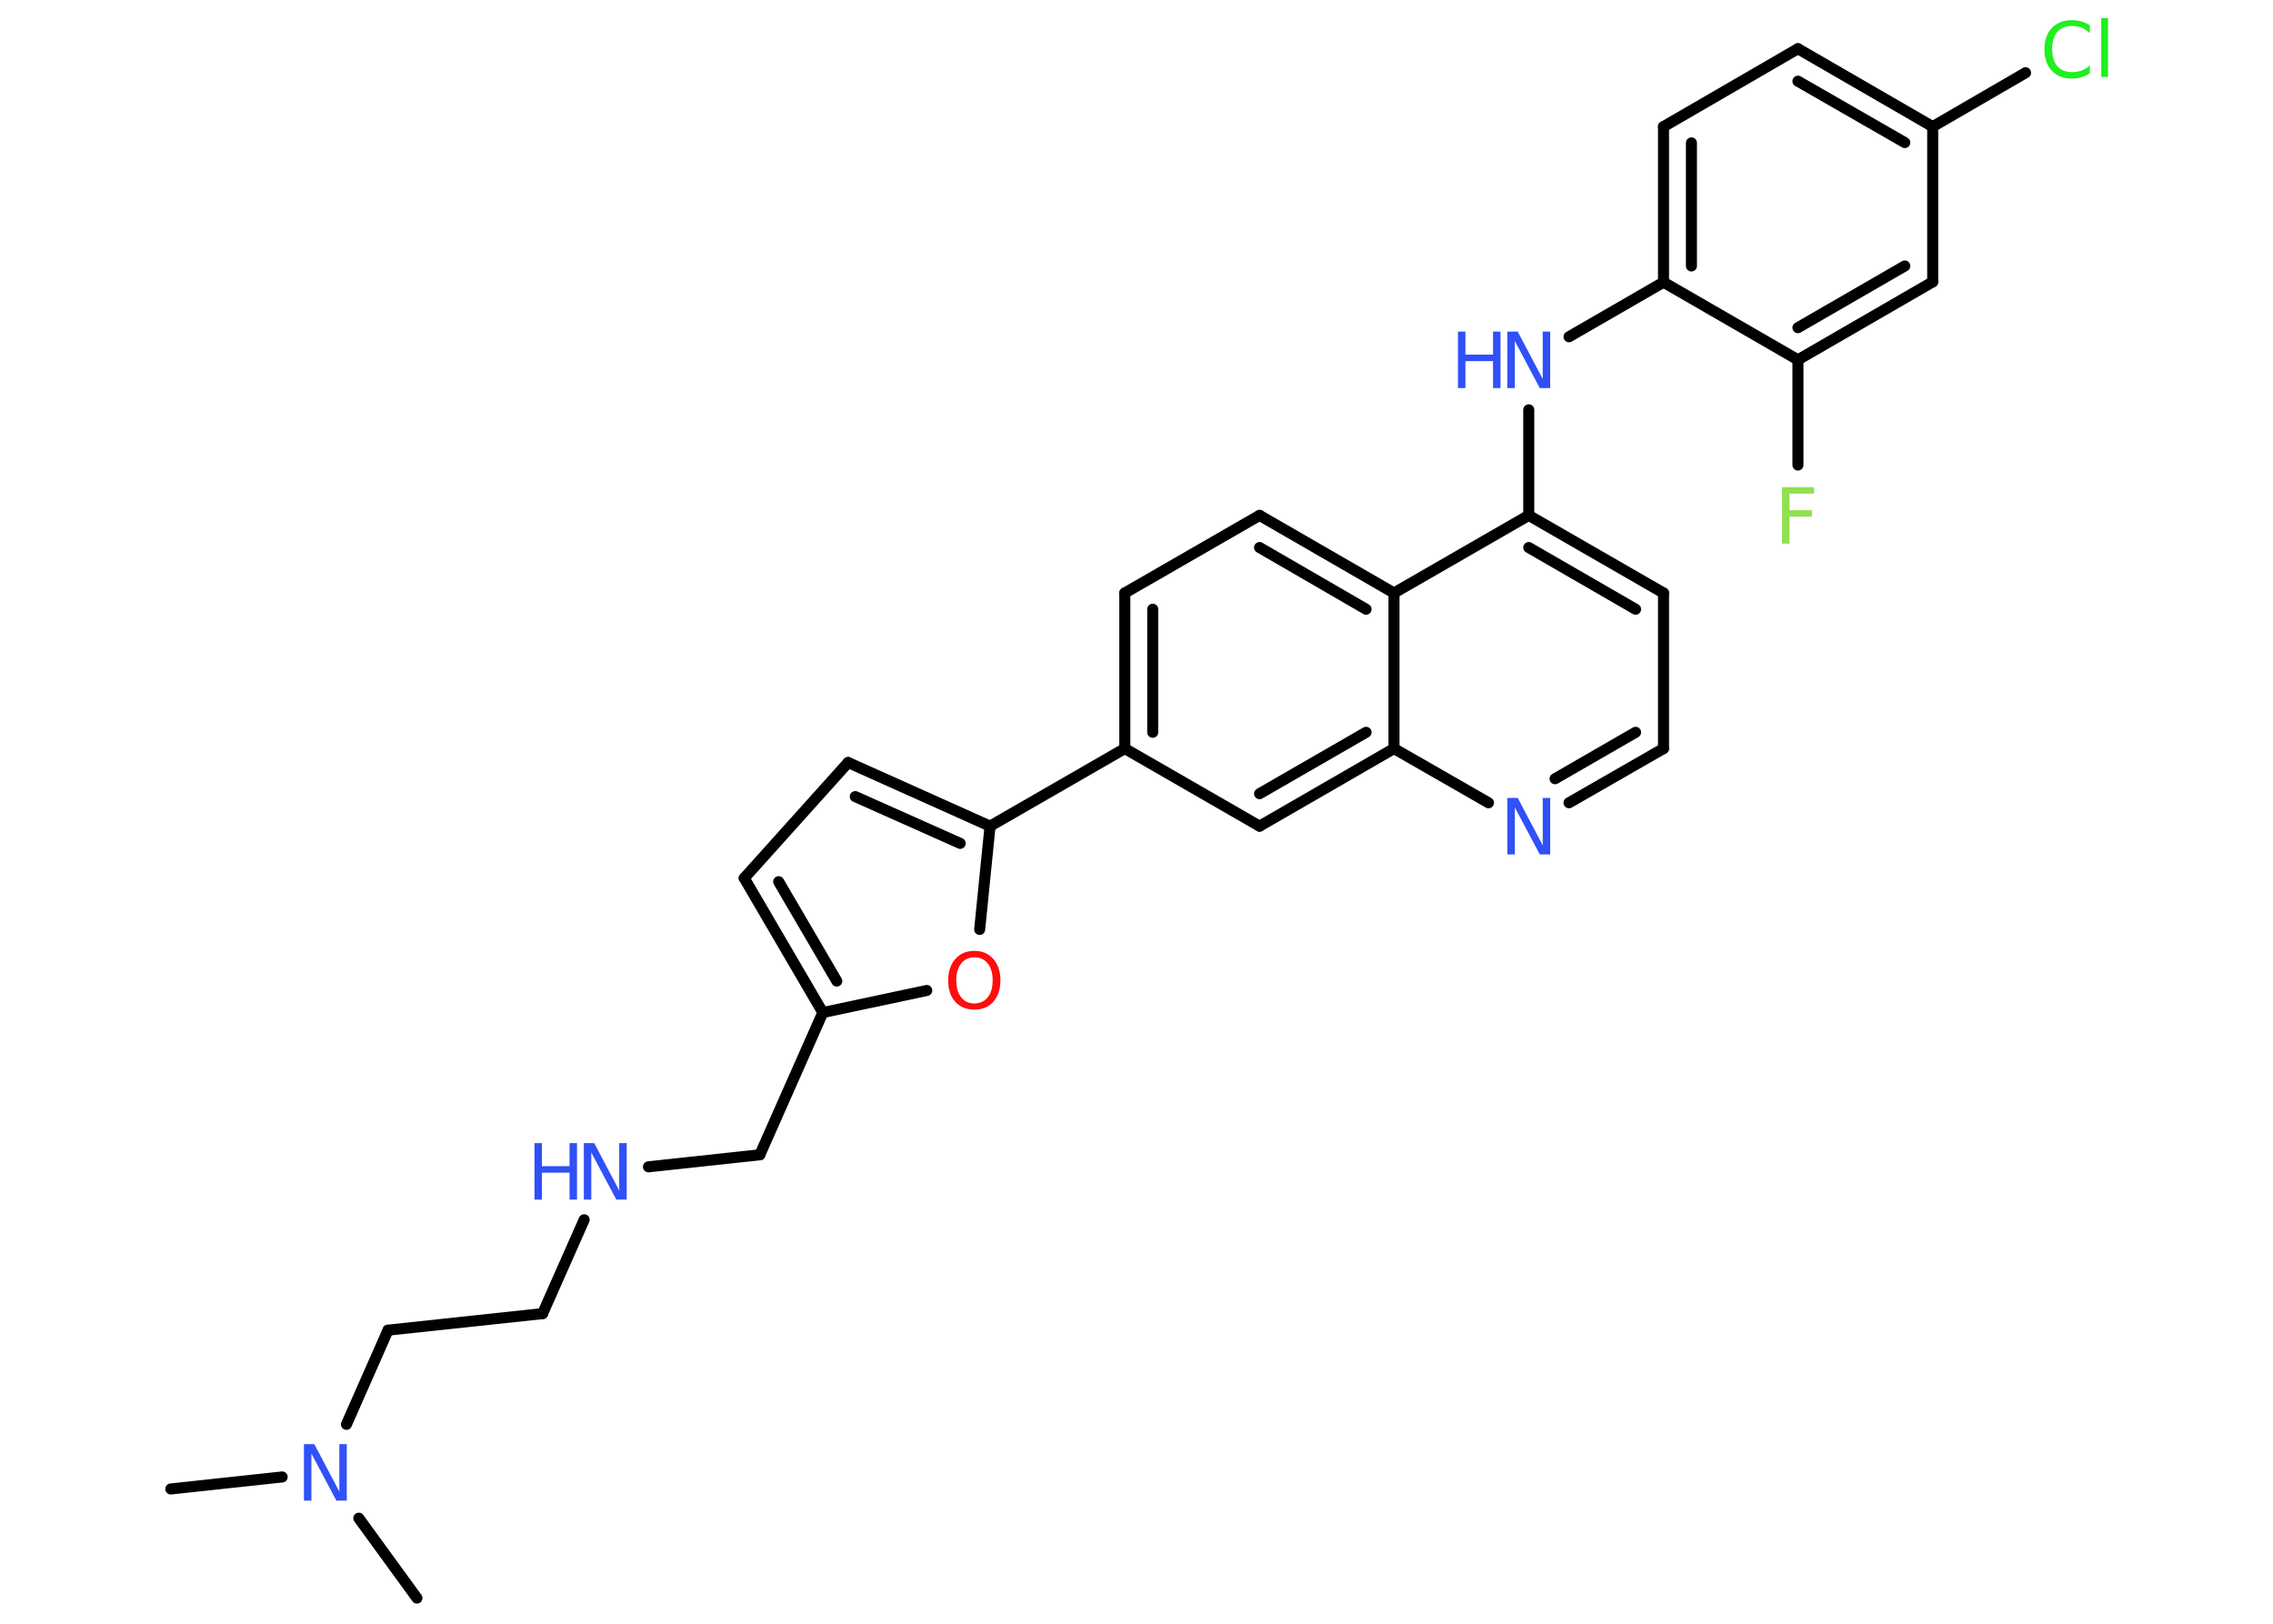 <?xml version='1.0' encoding='UTF-8'?>
<!DOCTYPE svg PUBLIC "-//W3C//DTD SVG 1.1//EN" "http://www.w3.org/Graphics/SVG/1.1/DTD/svg11.dtd">
<svg version='1.2' xmlns='http://www.w3.org/2000/svg' xmlns:xlink='http://www.w3.org/1999/xlink' width='70.0mm' height='50.0mm' viewBox='0 0 70.0 50.0'>
  <desc>Generated by the Chemistry Development Kit (http://github.com/cdk)</desc>
  <g stroke-linecap='round' stroke-linejoin='round' stroke='#000000' stroke-width='.34' fill='#3050F8'>
    <rect x='.0' y='.0' width='70.0' height='50.0' fill='#FFFFFF' stroke='none'/>
    <g id='mol1' class='mol'>
      <line id='mol1bnd1' class='bond' x1='5.26' y1='45.85' x2='8.69' y2='45.48'/>
      <line id='mol1bnd2' class='bond' x1='11.05' y1='46.75' x2='12.84' y2='49.21'/>
      <line id='mol1bnd3' class='bond' x1='10.67' y1='43.86' x2='11.95' y2='40.96'/>
      <line id='mol1bnd4' class='bond' x1='11.95' y1='40.96' x2='16.71' y2='40.45'/>
      <line id='mol1bnd5' class='bond' x1='16.71' y1='40.45' x2='17.99' y2='37.56'/>
      <line id='mol1bnd6' class='bond' x1='19.97' y1='35.93' x2='23.4' y2='35.56'/>
      <line id='mol1bnd7' class='bond' x1='23.4' y1='35.56' x2='25.34' y2='31.18'/>
      <g id='mol1bnd8' class='bond'>
        <line x1='22.92' y1='27.04' x2='25.34' y2='31.18'/>
        <line x1='23.98' y1='27.15' x2='25.77' y2='30.21'/>
      </g>
      <line id='mol1bnd9' class='bond' x1='22.92' y1='27.04' x2='26.12' y2='23.48'/>
      <g id='mol1bnd10' class='bond'>
        <line x1='30.49' y1='25.44' x2='26.12' y2='23.48'/>
        <line x1='29.57' y1='25.97' x2='26.34' y2='24.53'/>
      </g>
      <line id='mol1bnd11' class='bond' x1='30.49' y1='25.44' x2='34.64' y2='23.05'/>
      <g id='mol1bnd12' class='bond'>
        <line x1='34.64' y1='18.26' x2='34.64' y2='23.05'/>
        <line x1='35.5' y1='18.76' x2='35.5' y2='22.55'/>
      </g>
      <line id='mol1bnd13' class='bond' x1='34.64' y1='18.26' x2='38.79' y2='15.87'/>
      <g id='mol1bnd14' class='bond'>
        <line x1='42.93' y1='18.26' x2='38.79' y2='15.87'/>
        <line x1='42.07' y1='18.76' x2='38.79' y2='16.86'/>
      </g>
      <line id='mol1bnd15' class='bond' x1='42.93' y1='18.26' x2='47.08' y2='15.87'/>
      <line id='mol1bnd16' class='bond' x1='47.08' y1='15.87' x2='47.08' y2='12.62'/>
      <line id='mol1bnd17' class='bond' x1='48.32' y1='10.37' x2='51.23' y2='8.69'/>
      <g id='mol1bnd18' class='bond'>
        <line x1='51.23' y1='3.9' x2='51.23' y2='8.69'/>
        <line x1='52.09' y1='4.4' x2='52.09' y2='8.19'/>
      </g>
      <line id='mol1bnd19' class='bond' x1='51.23' y1='3.9' x2='55.37' y2='1.5'/>
      <g id='mol1bnd20' class='bond'>
        <line x1='59.52' y1='3.9' x2='55.37' y2='1.5'/>
        <line x1='58.66' y1='4.39' x2='55.37' y2='2.5'/>
      </g>
      <line id='mol1bnd21' class='bond' x1='59.52' y1='3.9' x2='62.38' y2='2.24'/>
      <line id='mol1bnd22' class='bond' x1='59.52' y1='3.9' x2='59.52' y2='8.68'/>
      <g id='mol1bnd23' class='bond'>
        <line x1='55.37' y1='11.08' x2='59.52' y2='8.68'/>
        <line x1='55.37' y1='10.09' x2='58.66' y2='8.19'/>
      </g>
      <line id='mol1bnd24' class='bond' x1='51.23' y1='8.69' x2='55.37' y2='11.08'/>
      <line id='mol1bnd25' class='bond' x1='55.37' y1='11.08' x2='55.37' y2='14.32'/>
      <g id='mol1bnd26' class='bond'>
        <line x1='51.23' y1='18.26' x2='47.08' y2='15.87'/>
        <line x1='50.37' y1='18.76' x2='47.08' y2='16.86'/>
      </g>
      <line id='mol1bnd27' class='bond' x1='51.23' y1='18.26' x2='51.23' y2='23.05'/>
      <g id='mol1bnd28' class='bond'>
        <line x1='48.32' y1='24.72' x2='51.23' y2='23.05'/>
        <line x1='47.89' y1='23.98' x2='50.37' y2='22.55'/>
      </g>
      <line id='mol1bnd29' class='bond' x1='45.84' y1='24.72' x2='42.93' y2='23.05'/>
      <line id='mol1bnd30' class='bond' x1='42.93' y1='18.26' x2='42.93' y2='23.05'/>
      <g id='mol1bnd31' class='bond'>
        <line x1='38.79' y1='25.44' x2='42.93' y2='23.05'/>
        <line x1='38.79' y1='24.44' x2='42.07' y2='22.55'/>
      </g>
      <line id='mol1bnd32' class='bond' x1='34.64' y1='23.05' x2='38.79' y2='25.44'/>
      <line id='mol1bnd33' class='bond' x1='30.49' y1='25.44' x2='30.17' y2='28.62'/>
      <line id='mol1bnd34' class='bond' x1='25.34' y1='31.18' x2='28.54' y2='30.5'/>
      <path id='mol1atm2' class='atom' d='M9.36 44.47h.32l.77 1.46v-1.46h.23v1.74h-.32l-.77 -1.45v1.45h-.23v-1.74z' stroke='none'/>
      <g id='mol1atm6' class='atom'>
        <path d='M17.98 35.2h.32l.77 1.46v-1.46h.23v1.74h-.32l-.77 -1.45v1.45h-.23v-1.74z' stroke='none'/>
        <path d='M16.46 35.2h.23v.71h.85v-.71h.23v1.74h-.23v-.83h-.85v.83h-.23v-1.74z' stroke='none'/>
      </g>
      <g id='mol1atm17' class='atom'>
        <path d='M46.42 10.21h.32l.77 1.46v-1.46h.23v1.74h-.32l-.77 -1.45v1.45h-.23v-1.74z' stroke='none'/>
        <path d='M44.9 10.21h.23v.71h.85v-.71h.23v1.74h-.23v-.83h-.85v.83h-.23v-1.74z' stroke='none'/>
      </g>
      <path id='mol1atm22' class='atom' d='M64.36 .77v.25q-.12 -.11 -.25 -.17q-.13 -.05 -.29 -.05q-.3 .0 -.46 .18q-.16 .18 -.16 .53q.0 .34 .16 .53q.16 .18 .46 .18q.15 .0 .29 -.05q.13 -.05 .25 -.16v.24q-.12 .09 -.26 .13q-.14 .04 -.29 .04q-.4 .0 -.62 -.24q-.23 -.24 -.23 -.66q.0 -.42 .23 -.66q.23 -.24 .62 -.24q.15 .0 .29 .04q.14 .04 .26 .12zM64.71 .56h.21v1.81h-.21v-1.81z' stroke='none' fill='#1FF01F'/>
      <path id='mol1atm25' class='atom' d='M54.87 15.0h1.0v.2h-.76v.51h.69v.2h-.69v.83h-.23v-1.74z' stroke='none' fill='#90E050'/>
      <path id='mol1atm28' class='atom' d='M46.42 24.57h.32l.77 1.46v-1.46h.23v1.74h-.32l-.77 -1.45v1.45h-.23v-1.74z' stroke='none'/>
      <path id='mol1atm31' class='atom' d='M30.01 29.48q-.26 .0 -.41 .19q-.15 .19 -.15 .52q.0 .33 .15 .52q.15 .19 .41 .19q.25 .0 .41 -.19q.15 -.19 .15 -.52q.0 -.33 -.15 -.52q-.15 -.19 -.41 -.19zM30.01 29.28q.36 .0 .58 .25q.22 .25 .22 .66q.0 .41 -.22 .66q-.22 .24 -.58 .24q-.37 .0 -.59 -.24q-.22 -.24 -.22 -.66q.0 -.41 .22 -.66q.22 -.25 .59 -.25z' stroke='none' fill='#FF0D0D'/>
    </g>
  </g>
</svg>
